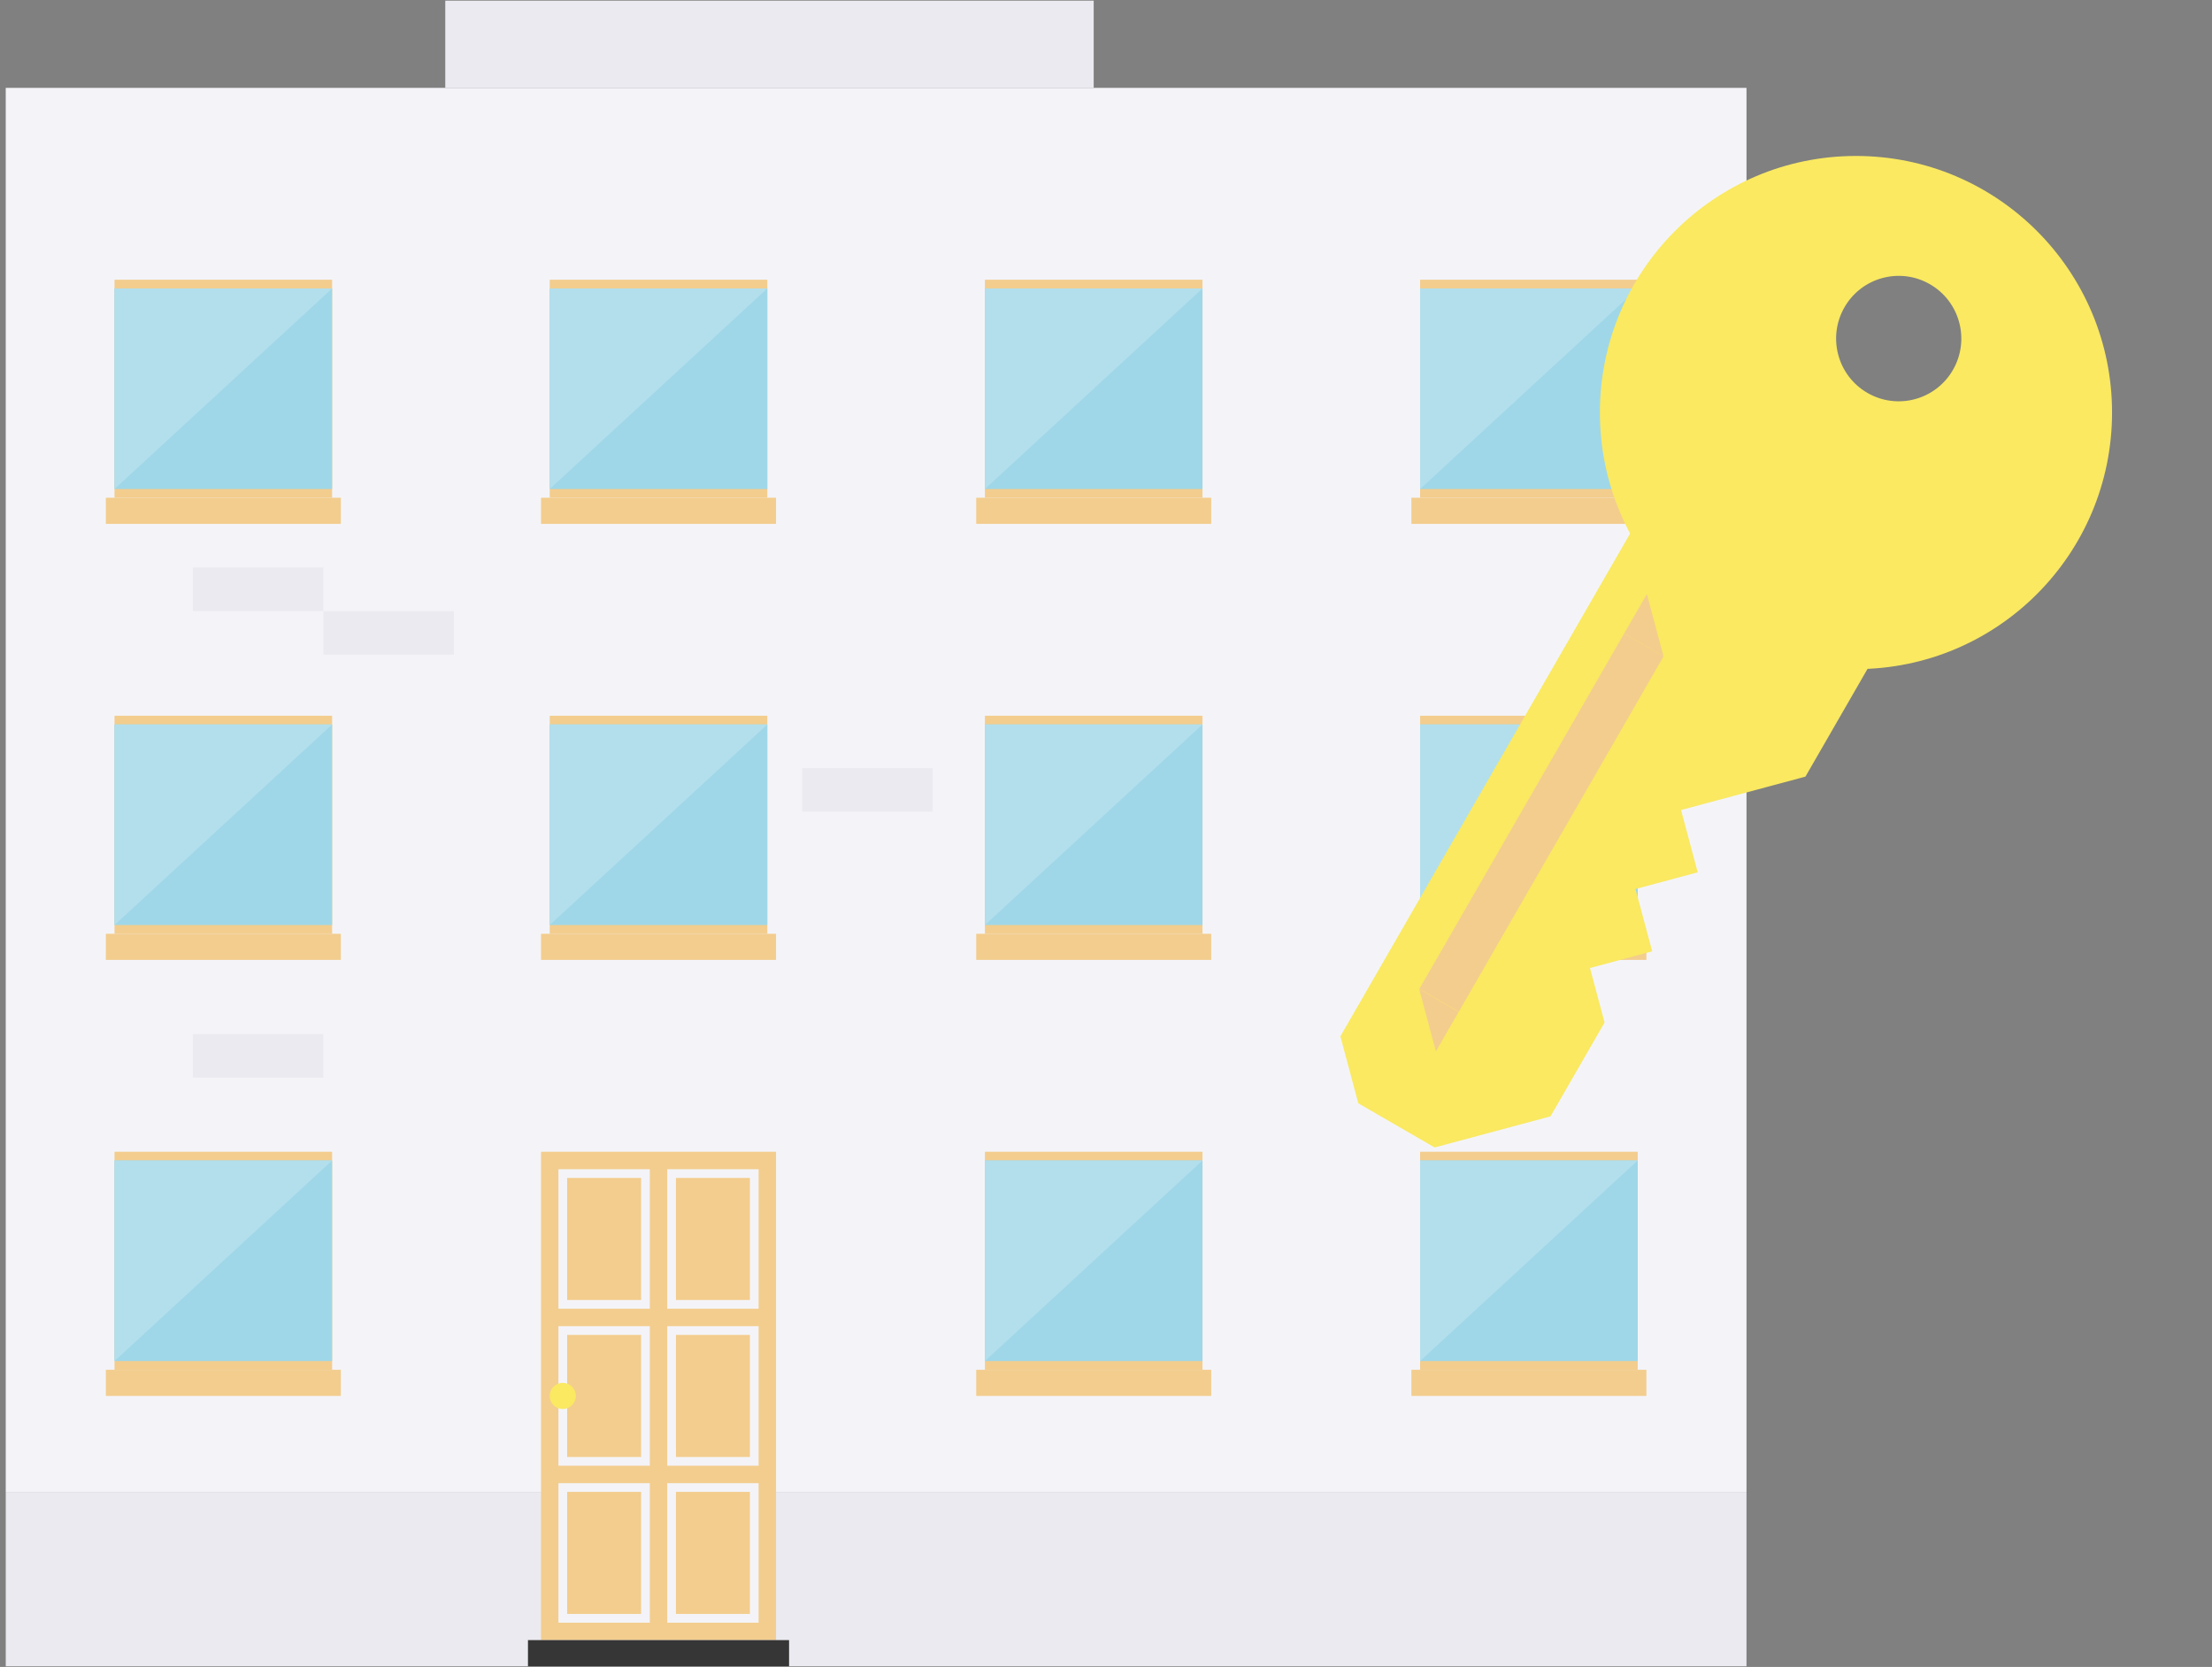 <svg width="280" height="211" viewBox="0 0 280 211" fill="none" xmlns="http://www.w3.org/2000/svg">
<rect x="0" y="0" width="280" height="211" fill="#808080" stroke="none"/>
<rect x="0.727" y="11.122" width="220.348" height="177.718" fill="#F4F4F8"/>
<rect x="14.498" y="145.79" width="27.543" height="27.596" fill="#F3CD8E"/>
<rect width="29.747" height="3.312" transform="matrix(1 0 0 -1 13.397 176.697)" fill="#F3CD8E"/>
<rect x="14.498" y="146.894" width="27.543" height="25.388" fill="#9FD7E8"/>
<path d="M42.042 146.894L14.498 172.282V146.894H42.042Z" fill="#B3DFEC"/>
<rect x="0.727" y="188.84" width="220.348" height="22.077" fill="#EAEAF0"/>
<rect x="56.364" y="0.083" width="82.079" height="11.038" fill="#EAEAF0"/>
<rect x="24.414" y="71.833" width="16.526" height="5.519" fill="#EAEAF0"/>
<rect x="40.94" y="77.352" width="16.526" height="5.519" fill="#EAEAF0"/>
<rect x="24.414" y="130.888" width="16.526" height="5.519" fill="#EAEAF0"/>
<rect x="101.536" y="97.221" width="16.526" height="5.519" fill="#EAEAF0"/>
<rect x="68.484" y="145.79" width="29.747" height="61.815" fill="#F3CD8E"/>
<rect width="33.052" height="3.312" transform="matrix(1 0 0 -1 66.831 210.917)" fill="#363636"/>
<rect x="70.687" y="147.998" width="11.568" height="17.661" fill="#F4F4F8"/>
<rect x="70.687" y="187.736" width="11.568" height="17.661" fill="#F4F4F8"/>
<rect x="70.687" y="167.867" width="11.568" height="17.662" fill="#F4F4F8"/>
<rect x="84.459" y="147.998" width="11.568" height="17.661" fill="#F4F4F8"/>
<rect x="84.459" y="167.867" width="11.568" height="17.662" fill="#F4F4F8"/>
<rect x="84.459" y="187.736" width="11.568" height="17.661" fill="#F4F4F8"/>
<rect x="71.789" y="149.101" width="9.365" height="15.454" fill="#F3CD8E"/>
<rect x="85.561" y="149.101" width="9.365" height="15.454" fill="#F3CD8E"/>
<rect x="71.789" y="168.971" width="9.365" height="15.454" fill="#F3CD8E"/>
<rect x="85.561" y="168.971" width="9.365" height="15.454" fill="#F3CD8E"/>
<rect x="71.789" y="188.84" width="9.365" height="15.454" fill="#F3CD8E"/>
<rect x="85.561" y="188.84" width="9.365" height="15.454" fill="#F3CD8E"/>
<ellipse cx="71.238" cy="176.697" rx="1.653" ry="1.656" fill="#FAE961"/>
<rect x="124.672" y="145.79" width="27.543" height="27.596" fill="#F3CD8E"/>
<rect width="29.747" height="3.312" transform="matrix(1 0 0 -1 123.57 176.697)" fill="#F3CD8E"/>
<rect x="124.672" y="146.894" width="27.543" height="25.388" fill="#9FD7E8"/>
<path d="M152.215 146.894L124.672 172.282V146.894H152.215Z" fill="#B3DFEC"/>
<rect x="179.759" y="145.79" width="27.544" height="27.596" fill="#F3CD8E"/>
<rect width="29.747" height="3.312" transform="matrix(1 0 0 -1 178.657 176.697)" fill="#F3CD8E"/>
<rect x="179.759" y="146.894" width="27.544" height="25.388" fill="#9FD7E8"/>
<path d="M207.302 146.894L179.759 172.282V146.894H207.302Z" fill="#B3DFEC"/>
<rect x="14.498" y="90.598" width="27.543" height="27.596" fill="#F3CD8E"/>
<rect width="29.747" height="3.312" transform="matrix(1 0 0 -1 13.397 121.506)" fill="#F3CD8E"/>
<rect x="14.498" y="91.702" width="27.543" height="25.388" fill="#9FD7E8"/>
<path d="M42.042 91.702L14.498 117.09V91.702H42.042Z" fill="#B3DFEC"/>
<rect x="69.585" y="90.598" width="27.543" height="27.596" fill="#F3CD8E"/>
<rect width="29.747" height="3.312" transform="matrix(1 0 0 -1 68.484 121.506)" fill="#F3CD8E"/>
<rect x="69.585" y="91.702" width="27.543" height="25.388" fill="#9FD7E8"/>
<path d="M97.129 91.702L69.585 117.09V91.702H97.129Z" fill="#B3DFEC"/>
<rect x="124.672" y="90.598" width="27.543" height="27.596" fill="#F3CD8E"/>
<rect width="29.747" height="3.312" transform="matrix(1 0 0 -1 123.57 121.506)" fill="#F3CD8E"/>
<rect x="124.672" y="91.702" width="27.543" height="25.388" fill="#9FD7E8"/>
<path d="M152.215 91.702L124.672 117.09V91.702H152.215Z" fill="#B3DFEC"/>
<rect x="179.759" y="90.598" width="27.544" height="27.596" fill="#F3CD8E"/>
<rect width="29.747" height="3.312" transform="matrix(1 0 0 -1 178.657 121.506)" fill="#F3CD8E"/>
<rect x="179.759" y="91.702" width="27.544" height="25.388" fill="#9FD7E8"/>
<path d="M207.302 91.702L179.759 117.09V91.702H207.302Z" fill="#B3DFEC"/>
<rect x="14.498" y="35.406" width="27.543" height="27.596" fill="#F3CD8E"/>
<rect width="29.747" height="3.312" transform="matrix(1 0 0 -1 13.397 66.314)" fill="#F3CD8E"/>
<rect x="14.498" y="36.51" width="27.543" height="25.388" fill="#9FD7E8"/>
<path d="M42.042 36.51L14.498 61.898V36.51H42.042Z" fill="#B3DFEC"/>
<rect x="69.585" y="35.406" width="27.543" height="27.596" fill="#F3CD8E"/>
<rect width="29.747" height="3.312" transform="matrix(1 0 0 -1 68.484 66.314)" fill="#F3CD8E"/>
<rect x="69.585" y="36.51" width="27.543" height="25.388" fill="#9FD7E8"/>
<path d="M97.129 36.51L69.585 61.898V36.51H97.129Z" fill="#B3DFEC"/>
<rect x="124.672" y="35.406" width="27.543" height="27.596" fill="#F3CD8E"/>
<rect width="29.747" height="3.312" transform="matrix(1 0 0 -1 123.57 66.314)" fill="#F3CD8E"/>
<rect x="124.672" y="36.51" width="27.543" height="25.388" fill="#9FD7E8"/>
<path d="M152.215 36.51L124.672 61.898V36.51H152.215Z" fill="#B3DFEC"/>
<rect x="179.759" y="35.406" width="27.544" height="27.596" fill="#F3CD8E"/>
<rect width="29.747" height="3.312" transform="matrix(1 0 0 -1 178.657 66.314)" fill="#F3CD8E"/>
<rect x="179.759" y="36.51" width="27.544" height="25.388" fill="#9FD7E8"/>
<path d="M207.302 36.51L179.759 61.898V36.51H207.302Z" fill="#B3DFEC"/>
<path fill-rule="evenodd" clip-rule="evenodd" d="M234.933 84.695C252.835 84.695 267.348 70.155 267.348 52.218C267.348 34.282 252.835 19.741 234.933 19.741C217.031 19.741 202.518 34.282 202.518 52.218C202.518 70.155 217.031 84.695 234.933 84.695ZM236.382 49.733C240.172 51.925 245.018 50.624 247.206 46.827C249.394 43.03 248.095 38.175 244.305 35.983C240.516 33.79 235.67 35.091 233.481 38.888C231.293 42.685 232.592 47.541 236.382 49.733Z" fill="#FAE961"/>
<path fill-rule="evenodd" clip-rule="evenodd" d="M207.27 65.926L237.214 83.247L228.537 98.304L212.792 102.531L214.902 110.418L207.03 112.532L209.139 120.419L201.267 122.532L203.113 129.433L196.269 141.308L181.6 145.246L171.938 139.657L169.67 131.177L207.27 65.926Z" fill="#FAE961"/>
<rect width="5.765" height="51.938" transform="matrix(0.866 0.501 -0.499 0.866 205.582 80.196)" fill="#F3CD8E"/>
<path d="M208.464 75.197L210.573 83.084L205.582 80.197L208.464 75.197Z" fill="#F3CD8E"/>
<path d="M181.759 133.085L179.65 125.198L184.641 128.085L181.759 133.085Z" fill="#F3CD8E"/>
</svg>
